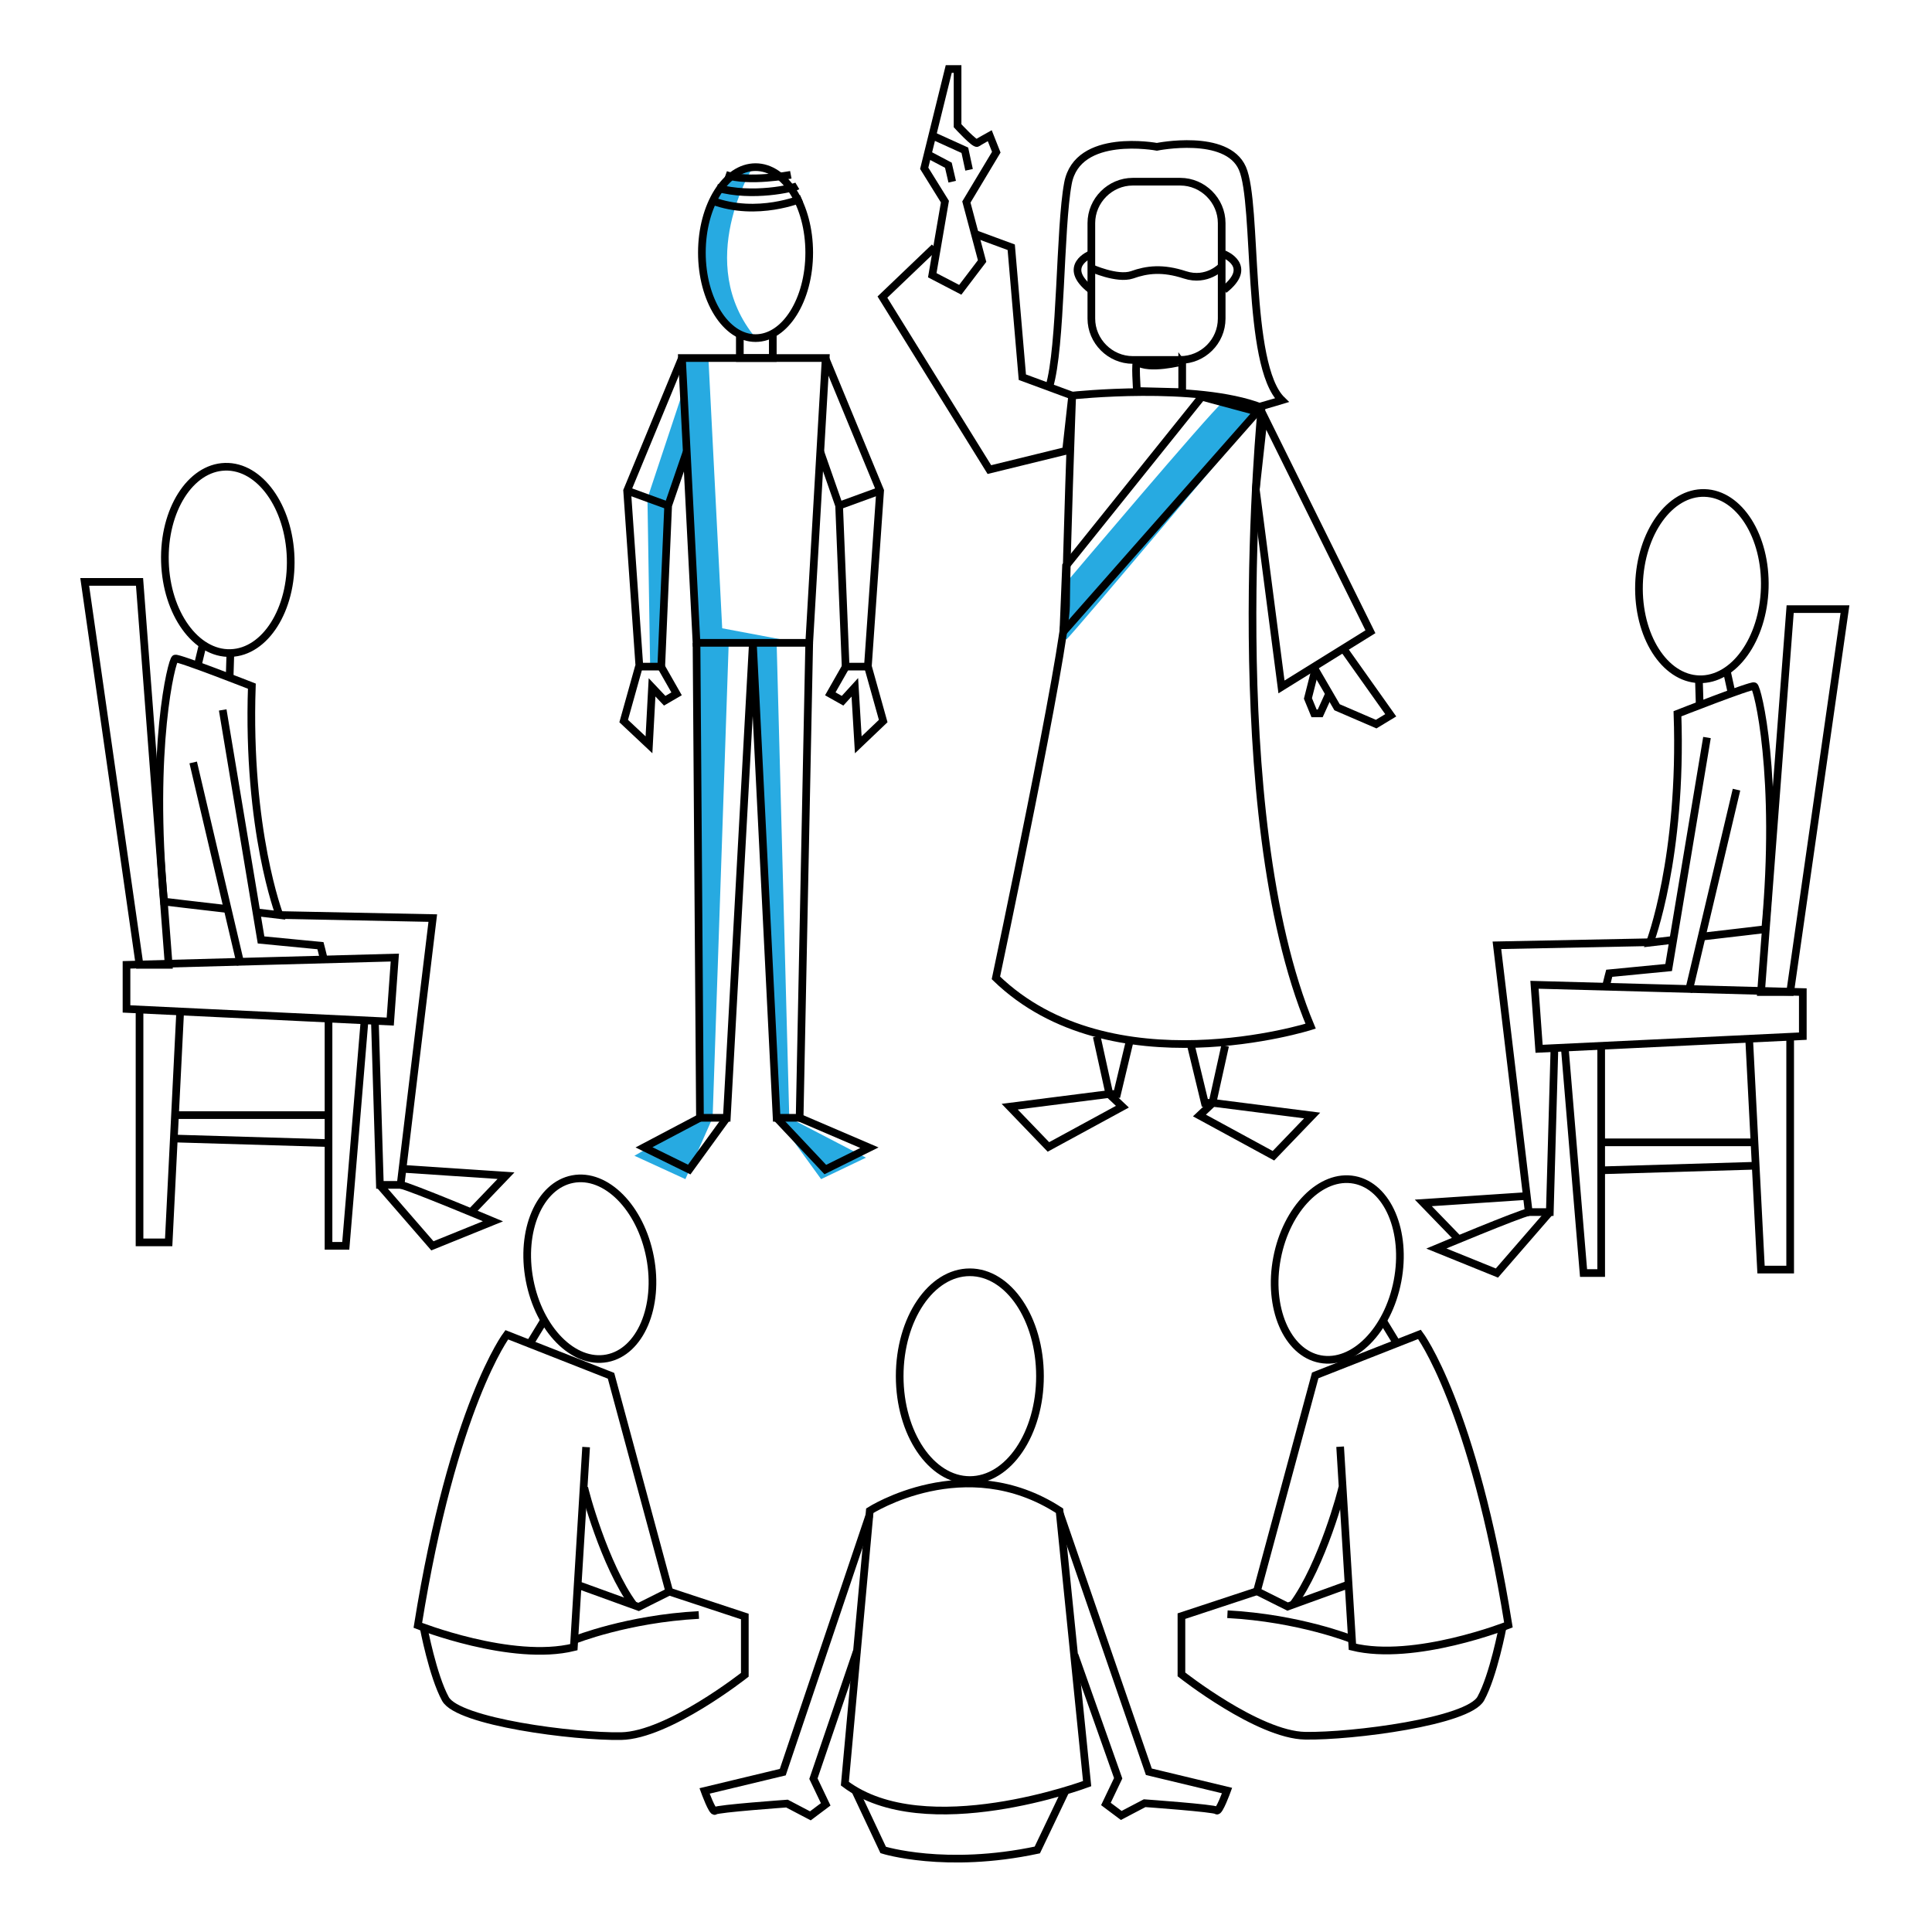 <?xml version="1.0" encoding="utf-8"?>
<!-- Generator: Adobe Illustrator 19.2.1, SVG Export Plug-In . SVG Version: 6.00 Build 0)  -->
<svg version="1.0" xmlns="http://www.w3.org/2000/svg" xmlns:xlink="http://www.w3.org/1999/xlink" x="0px" y="0px" width="504px"
	 height="504px" viewBox="0 0 504 504" enable-background="new 0 0 504 504" xml:space="preserve">
<g id="Layer_2">
	<path fill="#27AAE1" d="M196.4,43.6c0,0-15.6,24.9,0.7,44.5c0,0-13.5-1-13.9-21C182.7,47.2,196.4,43.6,196.4,43.6z"/>
	<polygon fill="#27AAE1" points="184.8,93.4 188.4,163.9 208.6,167.7 190.1,167.7 185.9,291.6 178.8,307.6 165.5,301.5 182.9,291.6 
		181.7,167.7 177.9,93.4 	"/>
	<polygon fill="#27AAE1" points="202.6,167.7 205.9,291.6 225.9,302 214.2,307.6 202.6,291.6 196.4,167.7 	"/>
	<polygon fill="#27AAE1" points="178.3,101.7 168.9,130 169.6,173.8 172.4,173.8 174.3,131.9 179.1,117.9 	"/>
	<path fill="#27AAE1" d="M318.7,105.2c-3.1,2.5-40.4,46.6-40.4,46.6s-1.5,16.1,0,14.9s50.3-59.2,50.3-59.2L318.7,105.2z"/>
</g>
<g id="Layer_1">
	<ellipse fill="none" stroke="#000000" stroke-width="2" stroke-miterlimit="10" cx="197.1" cy="65.9" rx="14" ry="22.3"/>
	<path fill="none" stroke="#000000" stroke-width="2" stroke-miterlimit="10" d="M206.3,45.6c0,0-11.1,2.1-17,0"/>
	<path fill="none" stroke="#000000" stroke-width="2" stroke-miterlimit="10" d="M208,48.5c-1,0.6-11.7,3.1-21,0.5"/>
	<path fill="none" stroke="#000000" stroke-width="2" stroke-miterlimit="10" d="M209.1,51.8c0,0-11.5,4.9-23.2,0.6"/>
	<polyline fill="none" stroke="#000000" stroke-width="2" stroke-miterlimit="10" points="201.6,87 201.6,93.4 193,93.4 193,87.2 	
		"/>
	<polygon fill="none" stroke="#000000" stroke-width="2" stroke-miterlimit="10" points="215.4,93.4 177.9,93.4 181.7,167.7 
		211.1,167.7 	"/>
	<polyline fill="none" stroke="#000000" stroke-width="2" stroke-miterlimit="10" points="177.9,93.4 163.6,128 166.8,173.9 
		172.5,173.9 174.3,131.9 179.1,117.9 	"/>
	<polyline fill="none" stroke="#000000" stroke-width="2" stroke-miterlimit="10" points="172.4,173.8 176.5,181 173.4,182.8 
		170.1,179.3 169.3,194.3 162.7,188.1 166.7,173.8 	"/>
	<line fill="none" stroke="#000000" stroke-width="2" stroke-miterlimit="10" x1="174.3" y1="131.9" x2="163.6" y2="128"/>
	<polyline fill="none" stroke="#000000" stroke-width="2" stroke-miterlimit="10" points="215.3,93.4 229.6,128 226.4,173.9 
		220.6,173.9 218.9,131.9 214,117.9 	"/>
	<polyline fill="none" stroke="#000000" stroke-width="2" stroke-miterlimit="10" points="220.7,173.8 216.6,181 219.8,182.8 
		223,179.3 223.9,194.3 230.4,188.1 226.4,173.8 	"/>
	<line fill="none" stroke="#000000" stroke-width="2" stroke-miterlimit="10" x1="218.9" y1="131.9" x2="229.6" y2="128"/>
	<polyline fill="none" stroke="#000000" stroke-width="2" stroke-miterlimit="10" points="211.1,167.7 208.6,291.6 202.6,291.6 
		196.4,167.7 189.6,291.6 182.6,291.6 181.7,167.7 	"/>
	<polyline fill="none" stroke="#000000" stroke-width="2" stroke-miterlimit="10" points="208.6,291.6 226.8,299.4 215.3,305.1 
		202.6,291.6 	"/>
	<polyline fill="none" stroke="#000000" stroke-width="2" stroke-miterlimit="10" points="189.6,291.6 179.8,305.1 168,299.3 
		182.6,291.6 	"/>
	<path fill="none" stroke="#000000" stroke-width="2" stroke-miterlimit="10" d="M307.9,93.9h-12.4c-5.9,0-10.8-4.9-10.8-10.8V58.2
		c0-5.9,4.9-10.8,10.8-10.8h12.4c5.9,0,10.8,4.9,10.8,10.8v24.9C318.7,89.1,313.8,93.9,307.9,93.9z"/>
	<path fill="none" stroke="#000000" stroke-width="2" stroke-miterlimit="10" d="M284.6,69.9c0,0,6.8,3.1,10.7,1.8
		c3.9-1.4,8-1.9,13.8,0c5.8,1.9,9.6-2.2,9.6-2.2"/>
	<path fill="none" stroke="#000000" stroke-width="2" stroke-miterlimit="10" d="M273.7,101c3.2-10.5,2.7-41.5,4.9-53.2
		c2.5-13.4,23.2-9.5,23.2-9.5s18.2-3.7,22.3,5.6c4.1,9.3,0.8,51.3,10.3,60.5c0,0-3.3,1-5.8,1.7"/>
	<path fill="none" stroke="#000000" stroke-width="2" stroke-miterlimit="10" d="M284.6,66.3c0,0-7.9,3.1,0,9.3"/>
	<path fill="none" stroke="#000000" stroke-width="2" stroke-miterlimit="10" d="M319.3,66.3c0,0,7.9,3.1,0,9.3"/>
	<path fill="none" stroke="#000000" stroke-width="2" stroke-miterlimit="10" d="M296.7,94.4c-0.7-0.6-0.1,7.6-0.1,7.6l11.8,0.3v-8
		C308.5,94.4,299.5,96.6,296.7,94.4z"/>
	<path fill="none" stroke="#000000" stroke-width="2" stroke-miterlimit="10" d="M279.7,103.2c0,0,32.3-3.5,49.4,3.1
		c0,0-10.5,105.6,12.8,161.4c0,0-52.1,16.5-82.1-12.6c0,0,18.3-86.3,18.3-97.2S279.7,103.2,279.7,103.2z"/>
	<polygon fill="none" stroke="#000000" stroke-width="2" stroke-miterlimit="10" points="313.5,103.5 278.1,147.6 277.4,164.8 
		328,107.4 	"/>
	<polyline fill="none" stroke="#000000" stroke-width="2" stroke-miterlimit="10" points="243.8,64.5 230.2,77.5 258.1,122.5 
		278.1,117.6 279.7,103.2 266.7,98.4 263.8,64.5 254.3,61 	"/>
	<path fill="none" stroke="#000000" stroke-width="2" stroke-miterlimit="10" d="M246.5,52.6l-5.4-8.7l6.4-25.9h2.3v14.8
		c0,0,4.5,4.9,5.1,4.5s3.3-1.9,3.3-1.9l1.7,4.3l-7.8,13l4.1,15.4l-5.7,7.5l-7.3-3.8L246.5,52.6z"/>
	<polyline fill="none" stroke="#000000" stroke-width="2" stroke-miterlimit="10" points="243.1,35.3 251.7,39.2 252.8,44.3 	"/>
	<polyline fill="none" stroke="#000000" stroke-width="2" stroke-miterlimit="10" points="241.9,40.2 247.4,43.1 248.4,47.4 	"/>
	<polygon fill="none" stroke="#000000" stroke-width="2" stroke-miterlimit="10" points="357.5,164.8 334.3,179.2 327.6,127.7 
		329.7,108.6 	"/>
	<polyline fill="none" stroke="#000000" stroke-width="2" stroke-miterlimit="10" points="343.1,174.7 348.8,184.5 359,188.9 
		362.8,186.6 350.6,169.4 	"/>
	<polyline fill="none" stroke="#000000" stroke-width="2" stroke-miterlimit="10" points="343.1,174.7 341.2,182.2 342.8,186.1 
		344.4,186.1 346.9,180.6 	"/>
	<polyline fill="none" stroke="#000000" stroke-width="2" stroke-miterlimit="10" points="286.1,270.4 289.4,285.4 291.4,285.4 
		294.7,271.6 	"/>
	<polyline fill="none" stroke="#000000" stroke-width="2" stroke-miterlimit="10" points="319.6,272.8 316.3,287.7 314.3,287.7 
		310.6,272.4 	"/>
	<polygon fill="none" stroke="#000000" stroke-width="2" stroke-miterlimit="10" points="289.3,285.4 263.4,288.7 273.5,299.2 
		292.8,288.7 	"/>
	<polygon fill="none" stroke="#000000" stroke-width="2" stroke-miterlimit="10" points="316.4,287.7 342.3,291 332.2,301.5 
		312.9,291 	"/>
	<ellipse fill="none" stroke="#000000" stroke-width="2" stroke-miterlimit="10" cx="253" cy="359" rx="18.3" ry="27.1"/>
	<path fill="none" stroke="#000000" stroke-width="2" stroke-miterlimit="10" d="M226.9,394.1c0,0,24.9-16,49.5,0l7.2,71.2
		c0,0-42.3,15.8-63.2,0L226.9,394.1z"/>
	<path fill="none" stroke="#000000" stroke-width="2" stroke-miterlimit="10" d="M223.1,467.1l7.3,15.5c0,0,16.2,5.1,40.2,0
		l7.4-15.5"/>
	<path fill="none" stroke="#000000" stroke-width="2" stroke-miterlimit="10" d="M226.8,395.3l-22.6,67l-20.4,4.9
		c0,0,2.1,5.8,2.7,5.2c0.6-0.6,18.8-1.9,18.8-1.9l6.1,3.2l4-3l-3.2-6.7l11.3-33.2"/>
	<path fill="none" stroke="#000000" stroke-width="2" stroke-miterlimit="10" d="M276.5,394.9l23.2,67.3l20.4,4.9
		c0,0-2.1,5.8-2.7,5.2s-18.8-1.9-18.8-1.9l-6.1,3.2l-4-3l3.2-6.7l-11.4-32.2"/>
	
		<ellipse transform="matrix(0.188 -0.982 0.982 0.188 -41.759 611.462)" fill="none" stroke="#000000" stroke-width="2" stroke-miterlimit="10" cx="348.8" cy="331" rx="23.8" ry="16"/>
	<line fill="none" stroke="#000000" stroke-width="2" stroke-miterlimit="10" x1="360.7" y1="344.4" x2="364.3" y2="350.3"/>
	<path fill="none" stroke="#000000" stroke-width="2" stroke-miterlimit="10" d="M351.9,413.3l-16,5.8l-8-4l15.2-56.3l27.2-10.7
		c0,0,14,18.5,23.2,75.8c0,0-24.5,9.7-40.7,5.7l-3.2-52.2"/>
	<path fill="none" stroke="#000000" stroke-width="2" stroke-miterlimit="10" d="M350.2,387.8c0,0.7-5.3,20.5-12.9,30.8"/>
	<path fill="none" stroke="#000000" stroke-width="2" stroke-miterlimit="10" d="M327.9,415.1l-19.7,6.5v15.2c0,0,20,15.8,32.3,16
		c12.3,0.2,42.5-3.7,45.8-9.7c3.3-6,5.7-18.7,5.7-18.7"/>
	<path fill="none" stroke="#000000" stroke-width="2" stroke-miterlimit="10" d="M352.6,427.6c0,0-13.7-5.5-32.4-6.5"/>
	<polygon fill="none" stroke="#000000" stroke-width="2" stroke-miterlimit="10" points="467,158.9 459.4,258.8 467,258.8 
		481.3,158.9 	"/>
	<polygon fill="none" stroke="#000000" stroke-width="2" stroke-miterlimit="10" points="470.3,258.8 400.3,256.9 401.5,273.6 
		470.3,270.3 	"/>
	<polyline fill="none" stroke="#000000" stroke-width="2" stroke-miterlimit="10" points="408.2,273.3 413.1,332.1 417.7,332.1 
		417.7,273.6 	"/>
	<polyline fill="none" stroke="#000000" stroke-width="2" stroke-miterlimit="10" points="467,270.5 467,331.2 459.4,331.2 
		456.3,271 	"/>
	<line fill="none" stroke="#000000" stroke-width="2" stroke-miterlimit="10" x1="417.7" y1="298" x2="457.7" y2="298"/>
	<line fill="none" stroke="#000000" stroke-width="2" stroke-miterlimit="10" x1="417.7" y1="305.3" x2="458" y2="304.1"/>
	
		<ellipse transform="matrix(2.972456e-02 -1 1 2.972456e-02 277.674 592.351)" fill="none" stroke="#000000" stroke-width="2" stroke-miterlimit="10" cx="444" cy="153.1" rx="24.3" ry="16.4"/>
	<path fill="none" stroke="#000000" stroke-width="2" stroke-miterlimit="10" d="M436.4,245.2c-3.5,0.4-6,0.7-6,0.7
		s8.5-22.1,7.2-59.7c0,0,19.1-7.5,20-7.2s6.6,23.3,2.9,63.4c0,0-8.3,1-16.2,1.9"/>
	<path fill="none" stroke="#000000" stroke-width="2" stroke-miterlimit="10" d="M445.3,192.4l-10,60l-15.5,1.5c0,0-0.4,1.5-0.8,3.2
		"/>
	<line fill="none" stroke="#000000" stroke-width="2" stroke-miterlimit="10" x1="440.5" y1="258.8" x2="453" y2="206"/>
	<polyline fill="none" stroke="#000000" stroke-width="2" stroke-miterlimit="10" points="430.4,245.8 390.5,246.6 398.8,316.2 
		404.3,316.2 405.5,273.6 	"/>
	<path fill="none" stroke="#000000" stroke-width="2" stroke-miterlimit="10" d="M398.8,316.2c-2.4,0.4-24.1,9.5-24.1,9.5l15.8,6.4
		l13.8-15.9"/>
	<polyline fill="none" stroke="#000000" stroke-width="2" stroke-miterlimit="10" points="398.3,312 371.3,313.8 380.5,323.3 	"/>
	<line fill="none" stroke="#000000" stroke-width="2" stroke-miterlimit="10" x1="443.2" y1="177.4" x2="443.4" y2="184"/>
	<line fill="none" stroke="#000000" stroke-width="2" stroke-miterlimit="10" x1="450.5" y1="175.2" x2="451.6" y2="180.2"/>
	
		<ellipse transform="matrix(0.982 -0.188 0.188 0.982 -59.411 34.743)" fill="none" stroke="#000000" stroke-width="2" stroke-miterlimit="10" cx="153.8" cy="331.1" rx="16" ry="23.8"/>
	<line fill="none" stroke="#000000" stroke-width="2" stroke-miterlimit="10" x1="141.9" y1="344.5" x2="138.3" y2="350.4"/>
	<path fill="none" stroke="#000000" stroke-width="2" stroke-miterlimit="10" d="M150.6,413.4l16,5.8l8-4l-15.2-56.3l-27.2-10.7
		c0,0-14,18.5-23.2,75.8c0,0,24.5,9.7,40.7,5.7l3.2-52.2"/>
	<path fill="none" stroke="#000000" stroke-width="2" stroke-miterlimit="10" d="M152.4,387.9c0,0.7,5.3,20.5,12.9,30.8"/>
	<path fill="none" stroke="#000000" stroke-width="2" stroke-miterlimit="10" d="M174.6,415.2l19.7,6.5v15.2c0,0-20,15.8-32.3,16
		c-12.3,0.2-42.5-3.7-45.8-9.7c-3.3-6-5.7-18.7-5.7-18.7"/>
	<path fill="none" stroke="#000000" stroke-width="2" stroke-miterlimit="10" d="M149.9,427.8c0,0,13.7-5.5,32.4-6.5"/>
	
		<ellipse transform="matrix(1 -2.972456e-02 2.972456e-02 1 -4.314 1.829)" fill="none" stroke="#000000" stroke-width="2" stroke-miterlimit="10" cx="59.4" cy="146" rx="16.4" ry="24.3"/>
	<line fill="none" stroke="#000000" stroke-width="2" stroke-miterlimit="10" x1="52.9" y1="168.1" x2="51.7" y2="173.1"/>
	<line fill="none" stroke="#000000" stroke-width="2" stroke-miterlimit="10" x1="60.1" y1="170.3" x2="59.9" y2="176.8"/>
	<path fill="none" stroke="#000000" stroke-width="2" stroke-miterlimit="10" d="M66.9,238c3.5,0.4,6,0.7,6,0.7s-8.5-22.1-7.2-59.7
		c0,0-19.1-7.5-20-7.2c-0.9,0.3-6.6,23.3-2.9,63.4c0,0,8.3,1,16.2,1.9"/>
	<path fill="none" stroke="#000000" stroke-width="2" stroke-miterlimit="10" d="M58.1,185.2l10,60l15.5,1.5c0,0,0.4,1.5,0.8,3.2"/>
	<line fill="none" stroke="#000000" stroke-width="2" stroke-miterlimit="10" x1="62.8" y1="251.7" x2="50.4" y2="198.9"/>
	<polyline fill="none" stroke="#000000" stroke-width="2" stroke-miterlimit="10" points="72.9,238.7 112.9,239.5 104.5,309.1 
		99.1,309.1 97.8,266.5 	"/>
	<path fill="none" stroke="#000000" stroke-width="2" stroke-miterlimit="10" d="M104.5,309.1c2.4,0.4,24.1,9.5,24.1,9.5l-15.8,6.4
		l-13.8-15.9"/>
	<polyline fill="none" stroke="#000000" stroke-width="2" stroke-miterlimit="10" points="105,304.9 132,306.7 122.9,316.2 	"/>
	<polygon fill="none" stroke="#000000" stroke-width="2" stroke-miterlimit="10" points="36.4,151.8 44,251.7 36.4,251.7 
		22.1,151.8 	"/>
	<polygon fill="none" stroke="#000000" stroke-width="2" stroke-miterlimit="10" points="33,251.7 103,249.8 101.8,266.5 33,263.2 	
		"/>
	<polyline fill="none" stroke="#000000" stroke-width="2" stroke-miterlimit="10" points="95.1,266.2 90.2,325 85.7,325 85.7,266.5 
			"/>
	<polyline fill="none" stroke="#000000" stroke-width="2" stroke-miterlimit="10" points="36.4,263.3 36.4,324.1 44,324.1 47,263.9 
			"/>
	<line fill="none" stroke="#000000" stroke-width="2" stroke-miterlimit="10" x1="85.7" y1="290.9" x2="45.6" y2="290.9"/>
	<line fill="none" stroke="#000000" stroke-width="2" stroke-miterlimit="10" x1="85.7" y1="298.2" x2="45.3" y2="297"/>
</g>
<g id="Layer_3">
	<path opacity="0" fill="none" stroke="#70BF44" stroke-width="15" stroke-miterlimit="10" d="M195.8,42.5c3.6,0.2,7.1,0.4,10.7,0.6
		c-5.5,1.7-11.1,2.7-16.8,3c7.1,0.2,14.3,0.4,21.4,0.5c-8.2,1.4-16.3,2.9-24.5,4.3c5.4,0,10.8,0,16.2,0c-6.3,1.7-12.6,3.3-18.9,5
		c5.3,0,10.7,0.1,16,0.1c-6.5,1.3-12.8,3.3-18.9,6.1c7.4-0.3,14.8-0.7,22.2-1c-7.6,1.7-15.2,3.3-22.8,5c9.7,0,19.4,0.1,29,0.1
		c-9.9,2.5-19.8,5-29.7,7.5c7.8-1,15.7-1,23.5,0.1c-9.3,1.7-18.7,3.4-28,5c8.7,0.7,17.4,1.4,26.1,2.1c-6.2,1.8-12.6,3.1-19,4
		c7.9,0.5,15.9,1,23.8,1.4c-12.3,1.2-24.5,3.4-36.4,6.5c10.3,0.7,20.7,0.9,31,0.7c-10.2,2.4-20.3,4.7-30.5,7.1
		c10.2-0.3,20.3-0.6,30.5-1c-10.6,2.6-21.2,5.3-31.8,7.9c10.8-0.6,21.6-1.1,32.5-1.7c-11.6,0.8-23.2,3.2-34.1,7.2
		c8.8-0.4,17.6-0.9,26.4-1.3c-10.8,2.3-21.4,5.3-31.7,9c11.8,0.1,23.6,0.1,35.3,0.2c-11.8,0-23.7,2.2-34.8,6.3
		c13.8-0.5,27.5-1,41.3-1.5c-11.4,0.6-22.6,3.3-33,7.8c14.8-0.8,29.5-1.6,44.3-2.4c-18.6,3.2-37.1,7.1-55.4,11.8
		c12.6,0.8,25.3,0.9,37.9,0.2c-14,0.9-27.8,3.9-40.9,9c15.5,0.2,31,0.4,46.6,0.6c-14.8,1.8-29.5,4.8-43.8,9
		c18.8-1.1,37.7-1.6,56.5-1.4c-20.1,2.8-40.2,5.7-60.3,8.5c15.7,1,31.4,1.1,47.1,0.6c-19.1,1.7-38.1,3.4-57.2,5.1
		c20.9,3.2,42.1,2.9,63.2,2.6c-11.6,1.1-23.2,3.5-34.3,7.2c15.6,0.8,31.3,1,47,0.5c-22.3,5.6-45.7,2.3-68.7,3.5
		c-3.4,0.2-7.2,0.7-9.2,3.4c20.9,1.1,41.7,2.2,62.6,3.2c-9.2,1.7-18.4,3.9-27.4,6.7c11.5,2.5,23.3,3.5,35,2.9
		c-12,1.2-23.8,3.5-35.3,7c8.2,2.3,16.7,3.2,25.2,2.7c-7.3,0.8-14.5,2.6-21.2,5.4c8.6,2,17.4,3.2,26.2,3.5
		c-6.4,0.6-12.8,2.4-18.6,5.2c7,0.9,13.9,1.8,20.9,2.8c-10-0.3-20,3.4-27.3,10.2c9.8,2,19.8,2.6,29.8,1.9
		c-8.9,0.1-17.9,1.9-26.1,5.4c9.3,0.5,18.7,0.9,28,1.4c-9.3,2.9-18.1,6.9-26.4,12c11.3,0.3,22.6,0.6,33.8,0.9
		c-13.8-0.1-28.1-0.1-41,5c12.5,1.3,25.1,1.1,37.5-0.4c-11.5,0.9-22.8,4.1-32.9,9.5c12.4-0.1,24.8-0.1,37.2-0.2
		c-14.1,2.6-28.3,5.3-42.4,7.9c13.3-0.4,26.6-0.8,39.9-1.2c-20.2,1.6-40.3,4.5-60.1,8.6c18.6,0.5,37.2-0.4,55.7-2.6
		c-9.9,1.1-19.7,2.8-29.3,5.2c-2.9,0.7-6.3,1.9-7.2,4.8c21.6,1.5,43.4,0.2,64.7-3.8c-24.8,1.7-54.6,5.1-79.4,5.8
		c15.5-1.6,36-5.3,51.5-6.9c-12.6,1.5-25.1,2.9-37.7,4.4c19.5-2.3,39.1-4.6,58.6-7c-14.1,1.5-28,4.7-41.3,9.6
		c10.6,0.9,21.2,1.1,31.8,0.8c-6.2,1.4-12.3,2.9-18.5,4.3c5.5,0.8,11.3-0.7,15.7-4.1"/>
</g>
<g id="Layer_4">
	<path opacity="0" fill="none" stroke="#70BF44" stroke-width="15" stroke-miterlimit="10" d="M308.7,104
		c11.4,0.3,22.7,0.6,34.1,0.9c-14.6,1.4-29.3,1.3-44,1.2c11.3,2.5,22.9,3.6,34.5,3.2c-10.9,0.8-21.7,2.4-32.4,4.8
		c10.5,0.6,21,1.2,31.5,1.9c-13.1-0.1-26.2,0.4-39.3,1.6c0.5,1.8,2.8,2.2,4.7,2.2c7.1,0.2,14.2,0.3,21.3,0.5c-10,0-20,0.6-29.9,1.9
		c9.4,4,20.2,1.2,30.3,2.6c-14.1,0.3-28.2,1.9-42,4.9c12.3,1.5,24.7,2.3,37.1,2.6c-12.2,2-25.1-0.6-37,3c10.9,1.8,22,2.3,33,1.7
		c-12,0.6-24,1.3-35.9,1.9c9.4,0.6,18.7,1.2,28.1,1.7c-10.9,2.1-21.8,4.2-32.7,6.3c9.9,0.9,19.8,1.7,29.7,2.6
		c-7.3,1.2-14.6,2.5-21.9,3.7c6.3-1,12.8-1.4,19.2-1.1c-8.8,2-17.8,3.5-26.8,4.4c6.4-0.4,12.9-0.5,19.3-0.4
		c-6.8,0.5-13.6,1.8-20.1,4c10.1,2.4,20.7,2.9,31,1.3"/>
</g>
</svg>
